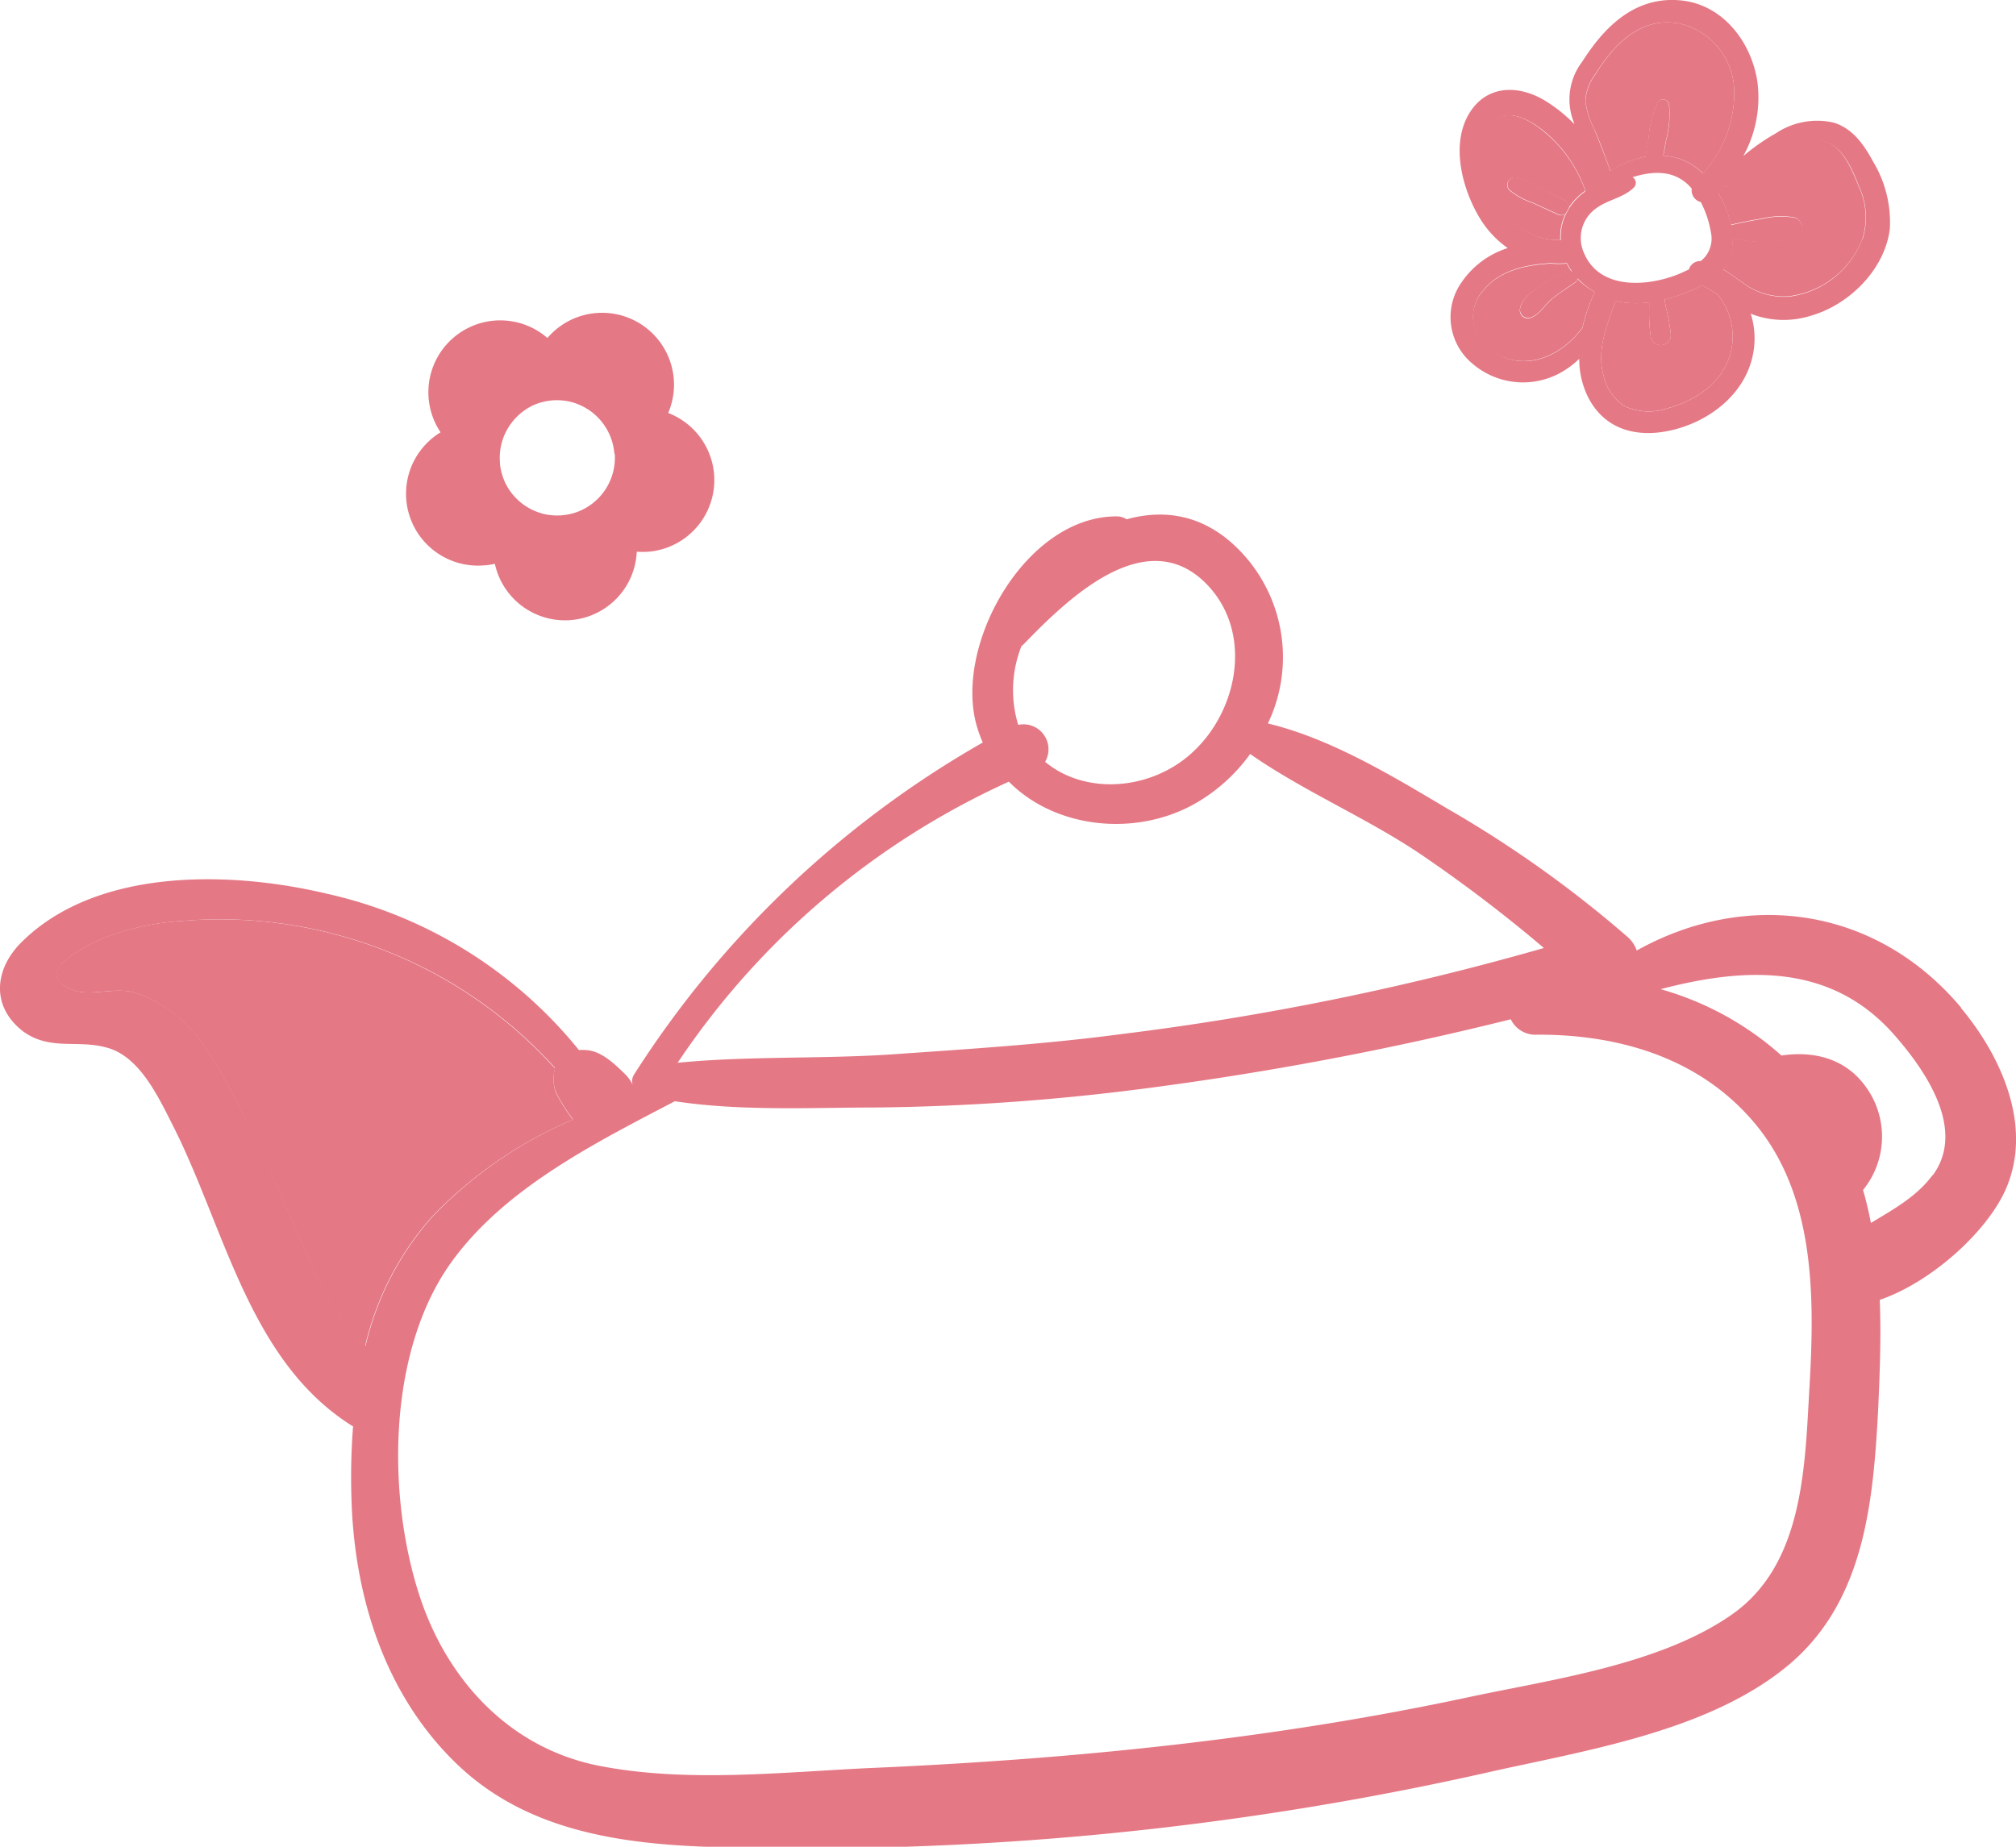 <?xml version="1.0" encoding="UTF-8"?>
<svg data-bbox="-0.002 -0.003 200.196 183.592" viewBox="0 0 200.19 183.43" xmlns="http://www.w3.org/2000/svg" data-type="color">
    <g>
        <g>
            <path d="M101.11 72a2.48 2.48 0 0 1 2.67 3.67c3.71 3.08 9.53 2.9 13.64-.12 5.42-4 7.39-12.71 2.18-17.75-6-5.76-13.71 1.81-17.92 6.16-.09.09-.17.15-.25.22a11.86 11.86 0 0 0-.32 7.82Zm93.61 28.11c4 4.78 7.18 11.76 4.46 18-1.87 4.25-7.41 9.25-12.52 11 .15 3.67 0 7.37-.16 10.95-.49 9.11-1.35 18.91-8.79 25.23-8 6.75-20.46 8.59-30.31 10.83a308.08 308.08 0 0 1-75.25 7.37c-9.54-.21-19.43-1.29-26.67-8.17s-10.31-16.72-10.58-26.5a65.86 65.86 0 0 1 .16-7.15l-.1-.05c-10.19-6.4-12.6-19.5-17.7-29.64-1.42-2.79-3.3-7-6.6-7.91-2.92-.84-5.59.31-8.29-1.57-3.32-2.5-2.91-6.23-.28-8.87 7.47-7.48 20.79-7.13 30.29-4.88a44.72 44.72 0 0 1 25.11 15.55 4.17 4.17 0 0 1 .7 0c1.5.08 2.76 1.31 3.8 2.31a4 4 0 0 1 .84 1.14 1.19 1.19 0 0 1 .12-1 99.5 99.5 0 0 1 34.64-33 13.29 13.29 0 0 1-.66-1.87c-2.11-8.06 5-20.6 13.94-20.59a1.75 1.75 0 0 1 1 .29c4.19-1.16 8.54-.31 12.18 4.17a15.22 15.22 0 0 1 1.85 16.11c6.27 1.5 12.42 5.25 17.81 8.45a114 114 0 0 1 18 12.83 3.28 3.28 0 0 1 .82 1.27c10.84-6.05 23.72-4.41 32.19 5.65Zm-2.81 16.65c3.34-4.53-.65-10.35-3.73-13.88-6.31-7.27-14.92-6.82-23.28-4.63a30.38 30.38 0 0 1 12 6.59c3.1-.46 6.24.22 8.3 3a8.41 8.41 0 0 1-.2 10.36q.47 1.6.78 3.27c2.22-1.34 4.56-2.62 6.13-4.76Zm-12.23 21.06c.52-9 .61-19.24-5.62-26.47-5.43-6.32-13.38-8.62-21.47-8.58a2.7 2.7 0 0 1-2.57-1.53 319.42 319.42 0 0 1-37.31 7A224.09 224.09 0 0 1 87.23 110c-6.58 0-13.61.39-20.22-.62-7.86 4.12-16.83 8.59-22.14 15.92-6.4 8.82-6.48 23.24-3.19 33.26 2.76 8.4 9 15.1 17.82 16.83s18.5.59 27.35.2c19.73-.87 39.56-2.86 58.9-7 8.3-1.77 18.85-3.2 26-8.07 7.36-4.95 7.47-14.75 7.93-22.75Zm-26.37-43.66a143.3 143.3 0 0 0-12.44-9.45c-5.33-3.55-11.48-6.16-16.73-9.82a17.23 17.23 0 0 1-5.6 5c-5.91 3.26-13.79 2.37-18.36-2.25a78.57 78.57 0 0 0-32.89 27.92c7-.69 14.33-.36 21.37-.84 7.57-.53 15.1-1 22.63-2a274.08 274.08 0 0 0 42.02-8.56Zm-96.43 17a17 17 0 0 1-1.07-1.59 10 10 0 0 1-.65-1.2 4.08 4.08 0 0 1-.12-2c0-.11 0-.21.06-.32A44.83 44.83 0 0 0 18 91.48a26 26 0 0 0-7.44 1.59c-2 .81-7.87 3.69-3.12 5.32 1.6.55 4.07-.35 5.92.19a12.2 12.2 0 0 1 4.4 2.47c2.85 2.46 4.5 6 6.2 9.25 2.32 4.52 4.27 9.16 6.29 13.81 1.5 3.44 3.23 7 6.05 9.57a29.37 29.37 0 0 1 6.62-12.81 42.26 42.26 0 0 1 13.96-9.66Z" fill="#e57885" data-color="1"/>
            <path d="M55.81 109.62a17 17 0 0 0 1.07 1.59 42.26 42.26 0 0 0-14 9.66 29.37 29.37 0 0 0-6.62 12.81c-2.82-2.53-4.55-6.13-6.05-9.57-2-4.65-4-9.29-6.29-13.81-1.7-3.29-3.35-6.79-6.2-9.25a12.2 12.2 0 0 0-4.4-2.47c-1.85-.54-4.32.36-5.92-.19-4.75-1.63 1.14-4.51 3.12-5.32A26 26 0 0 1 18 91.48a44.83 44.83 0 0 1 37.1 14.63c0 .11-.05.21-.06.32a4.08 4.08 0 0 0 .12 2 10 10 0 0 0 .65 1.19Z" fill="#e57885" data-color="1"/>
            <path d="M184.61 18.6a7.17 7.17 0 0 1 .3 5.19 9 9 0 0 1-7.26 5.63 6.71 6.71 0 0 1-4.57-1.34c-.66-.44-1.32-.94-2-1.35a4 4 0 0 0 .33-.47 4.76 4.76 0 0 0 .63-2.6c2.05.4 4.63.67 6.5-.33.81-.43.34-1.57-.38-1.75a8.25 8.25 0 0 0-3.28.14c-1 .16-2 .36-3 .6a10.71 10.71 0 0 0-1.28-3.16c.21-.23.41-.47.61-.72a.56.56 0 0 0 .57 0c1.62-.91 3-2.29 4.63-3.22 1.5-.85 3.56-1.85 5.27-1 1.51.78 2.32 2.9 2.93 4.38Z" fill="#e57885" data-color="1"/>
            <path d="M166.82 2.35a7 7 0 0 1 5.39 6.71 11.83 11.83 0 0 1-3.1 8.16l-.09-.09a6.06 6.06 0 0 0-3.85-1.67c.12-.5.18-1 .28-1.52a10 10 0 0 0 .3-3.52.61.61 0 0 0-1.15-.21 9.54 9.54 0 0 0-.87 3.41c-.09.63-.25 1.29-.28 1.94a9.38 9.38 0 0 0-3.53 1.44c-.49-1.4-1-2.78-1.59-4.15a8.5 8.5 0 0 1-.89-2.79 4.88 4.88 0 0 1 1-2.69c1.87-3.02 4.56-5.78 8.38-5.02Z" fill="#e57885" data-color="1"/>
            <path d="M170.58 29.27a6.59 6.59 0 0 1 1.13 6.26c-.9 2.62-3.46 4.3-6.05 5a5.85 5.85 0 0 1-4.28-.16 4.93 4.93 0 0 1-2.13-3c-.75-2.62.34-5.06 1.17-7.5a6.57 6.57 0 0 0 .77.16 10 10 0 0 0 2.57 0v.64a17.27 17.27 0 0 0 .15 2.69 1 1 0 0 0 2-.17 18.55 18.55 0 0 0-.48-2.66c-.05-.26-.09-.52-.14-.78a13.59 13.59 0 0 0 1.57-.48 17.34 17.34 0 0 0 2.15-.94 17.52 17.52 0 0 1 1.57.94Z" fill="#e57885" data-color="1"/>
            <path d="M168.89 25.93a2.85 2.85 0 0 0 1-2.86 10 10 0 0 0-1-3 1.21 1.21 0 0 1-.9-1.34c-1.58-1.87-3.76-1.79-5.88-1.13a.65.65 0 0 1 .16 1c-1.05 1.06-2.62 1.22-3.81 2.12a3.61 3.61 0 0 0-1.16 4.43c1.6 3.76 6.51 3.3 9.57 2l.84-.39a1.17 1.17 0 0 1 1.18-.83ZM186 16.05a11.64 11.64 0 0 1 1.66 6.69c-.49 4-4 7.52-7.84 8.62a9 9 0 0 1-5.77-.12l-.2-.09a8.18 8.18 0 0 1 0 4.92c-1.06 3.39-4.22 5.73-7.57 6.59-3.59.93-7.05.1-8.7-3.46a8.5 8.5 0 0 1-.76-3.56 8.8 8.8 0 0 1-2.08 1.5 7.7 7.7 0 0 1-8.5-1 6 6 0 0 1-1.09-8.12 8.69 8.69 0 0 1 4.57-3.38 9.87 9.87 0 0 1-2.75-2.93c-1.68-2.76-2.87-7-1.27-10.1 1.69-3.22 5.06-3.29 7.87-1.52a15.09 15.09 0 0 1 2.77 2.24c-.06-.19-.13-.38-.2-.57a6.2 6.2 0 0 1 1-5.67c2.26-3.55 5.33-6.53 9.86-6.04 4.11.45 6.89 4.12 7.5 8a12 12 0 0 1-1.39 7.45 20.73 20.73 0 0 1 3.22-2.25 7.37 7.37 0 0 1 5.76-1.07c1.91.59 3.01 2.21 3.91 3.87Zm-1.06 7.74a7.17 7.17 0 0 0-.3-5.19c-.58-1.48-1.42-3.58-2.93-4.34-1.71-.85-3.77.15-5.27 1-1.65.93-3 2.31-4.63 3.22a.56.56 0 0 1-.57 0c-.2.25-.4.49-.61.72a10.71 10.71 0 0 1 1.28 3.16c1-.24 2-.44 3-.6a8.25 8.25 0 0 1 3.28-.14c.72.18 1.19 1.32.38 1.75-1.87 1-4.45.73-6.5.33a4.76 4.76 0 0 1-.63 2.6 4 4 0 0 1-.33.47c.69.41 1.35.91 2 1.35a6.71 6.71 0 0 0 4.57 1.34 9 9 0 0 0 7.23-5.67ZM172.21 9.06a7 7 0 0 0-5.39-6.71c-3.86-.76-6.51 2-8.4 5a4.88 4.88 0 0 0-1 2.69 8.5 8.5 0 0 0 .89 2.79c.55 1.37 1.1 2.75 1.59 4.15a9.38 9.38 0 0 1 3.53-1.42c0-.65.19-1.31.28-1.94a9.54 9.54 0 0 1 .87-3.41.61.61 0 0 1 1.15.21 10 10 0 0 1-.3 3.52c-.1.49-.16 1-.28 1.52a6.06 6.06 0 0 1 3.85 1.67l.09.09a11.83 11.83 0 0 0 3.12-8.16Zm-.5 26.47a6.59 6.59 0 0 0-1.13-6.26 17.52 17.52 0 0 0-1.57-.93 17.34 17.34 0 0 1-2.15.94 13.59 13.59 0 0 1-1.57.48c.05.26.09.52.14.78a18.55 18.55 0 0 1 .48 2.66 1 1 0 0 1-2 .17 17.27 17.27 0 0 1-.15-2.69v-.64a10 10 0 0 1-2.57 0 6.57 6.57 0 0 1-.77-.16c-.83 2.44-1.92 4.88-1.17 7.5a4.93 4.93 0 0 0 2.13 3 5.85 5.85 0 0 0 4.28.16c2.59-.71 5.15-2.39 6.05-5.01ZM157.43 19v-.07a13.23 13.23 0 0 0-4-5.81c-1.72-1.43-4.54-2.89-5.66 0-.9 2.34.14 5.6 1.47 7.59a6.61 6.61 0 0 0 5.17 3.13h.59a4.85 4.85 0 0 1 0-.66 5 5 0 0 1 .51-1.94l.31-.56a6 6 0 0 1 1.51-1.6Zm-.3 13.61a17.83 17.83 0 0 1 1.23-3.61 7.71 7.71 0 0 1-1.71-1.35.55.55 0 0 1-.2.35c-.78.57-1.62 1.07-2.36 1.69s-1.21 1.53-2.09 1.84a.8.8 0 0 1-1.05-.89c.19-1.05 1.31-1.79 2.15-2.36a8 8 0 0 1 3-1.33 7 7 0 0 1-.51-.82 8.38 8.38 0 0 1-1.58 0c-2.48.15-5.05.68-6.69 2.67a3.92 3.92 0 0 0 .72 5.93c3.19 2.39 6.96.74 9.09-2.15Z" fill="#e57885" data-color="1"/>
            <path d="M157.4 18.9v.07l-.13.08a6 6 0 0 0-1.51 1.6.73.73 0 0 0-.41-.76l-2.45-1.25a7.31 7.31 0 0 0-2.39-1 .74.74 0 0 0-.61 1.27 7.24 7.24 0 0 0 2.28 1.25l2.51 1.15a.69.69 0 0 0 .76-.07 5 5 0 0 0-.51 1.94 4.85 4.85 0 0 0 0 .66h-.59a6.61 6.61 0 0 1-5.17-3.13c-1.33-2-2.37-5.25-1.47-7.59 1.12-2.91 3.94-1.45 5.66 0a13.23 13.23 0 0 1 4.03 5.78Z" fill="#e57885" data-color="1"/>
            <path d="M158.36 29a17.83 17.83 0 0 0-1.23 3.54c-2.1 2.89-5.9 4.54-9.11 2.24a3.92 3.92 0 0 1-.72-5.93c1.64-2 4.21-2.52 6.69-2.67a8.38 8.38 0 0 0 1.58 0 7 7 0 0 0 .51.82 8 8 0 0 0-3 1.33c-.84.57-2 1.31-2.15 2.36a.8.8 0 0 0 1.05.89c.88-.31 1.4-1.24 2.09-1.84s1.58-1.12 2.36-1.69a.55.55 0 0 0 .2-.35 7.71 7.71 0 0 0 1.73 1.3Z" fill="#e57885" data-color="1"/>
            <path d="M155.38 19.89a.73.73 0 0 1 .41.76l-.31.56a.69.69 0 0 1-.76.07l-2.51-1.15a7.24 7.24 0 0 1-2.28-1.25.74.74 0 0 1 .61-1.27 7.31 7.31 0 0 1 2.39 1Z" fill="#e57885" data-color="1"/>
            <path d="M66.36 41a7.14 7.14 0 0 0-12-7.43 7.14 7.14 0 0 0-10.61 9.37A7.14 7.14 0 0 0 48 56.16a6.2 6.2 0 0 0 1.14-.16 7.13 7.13 0 0 0 14.09-1.2 8.84 8.84 0 0 0 1.15 0 7.14 7.14 0 0 0 2-13.77Zm-5.31 4.12a5.75 5.75 0 0 1-3.68 5.71 5.83 5.83 0 0 1-3.13.27 5.76 5.76 0 0 1-3.14-1.77 5.66 5.66 0 0 1-1.45-3.23.57.57 0 0 1 0-.13 5.68 5.68 0 0 1 .76-3.39A5.81 5.81 0 0 1 53 40.23a6 6 0 0 1 1.82-.46 5.83 5.83 0 0 1 1.87.15A5.76 5.76 0 0 1 61 45a.53.53 0 0 0 .05.11Z" fill="#e57885" data-color="1"/>
        </g>
    </g>
</svg>
